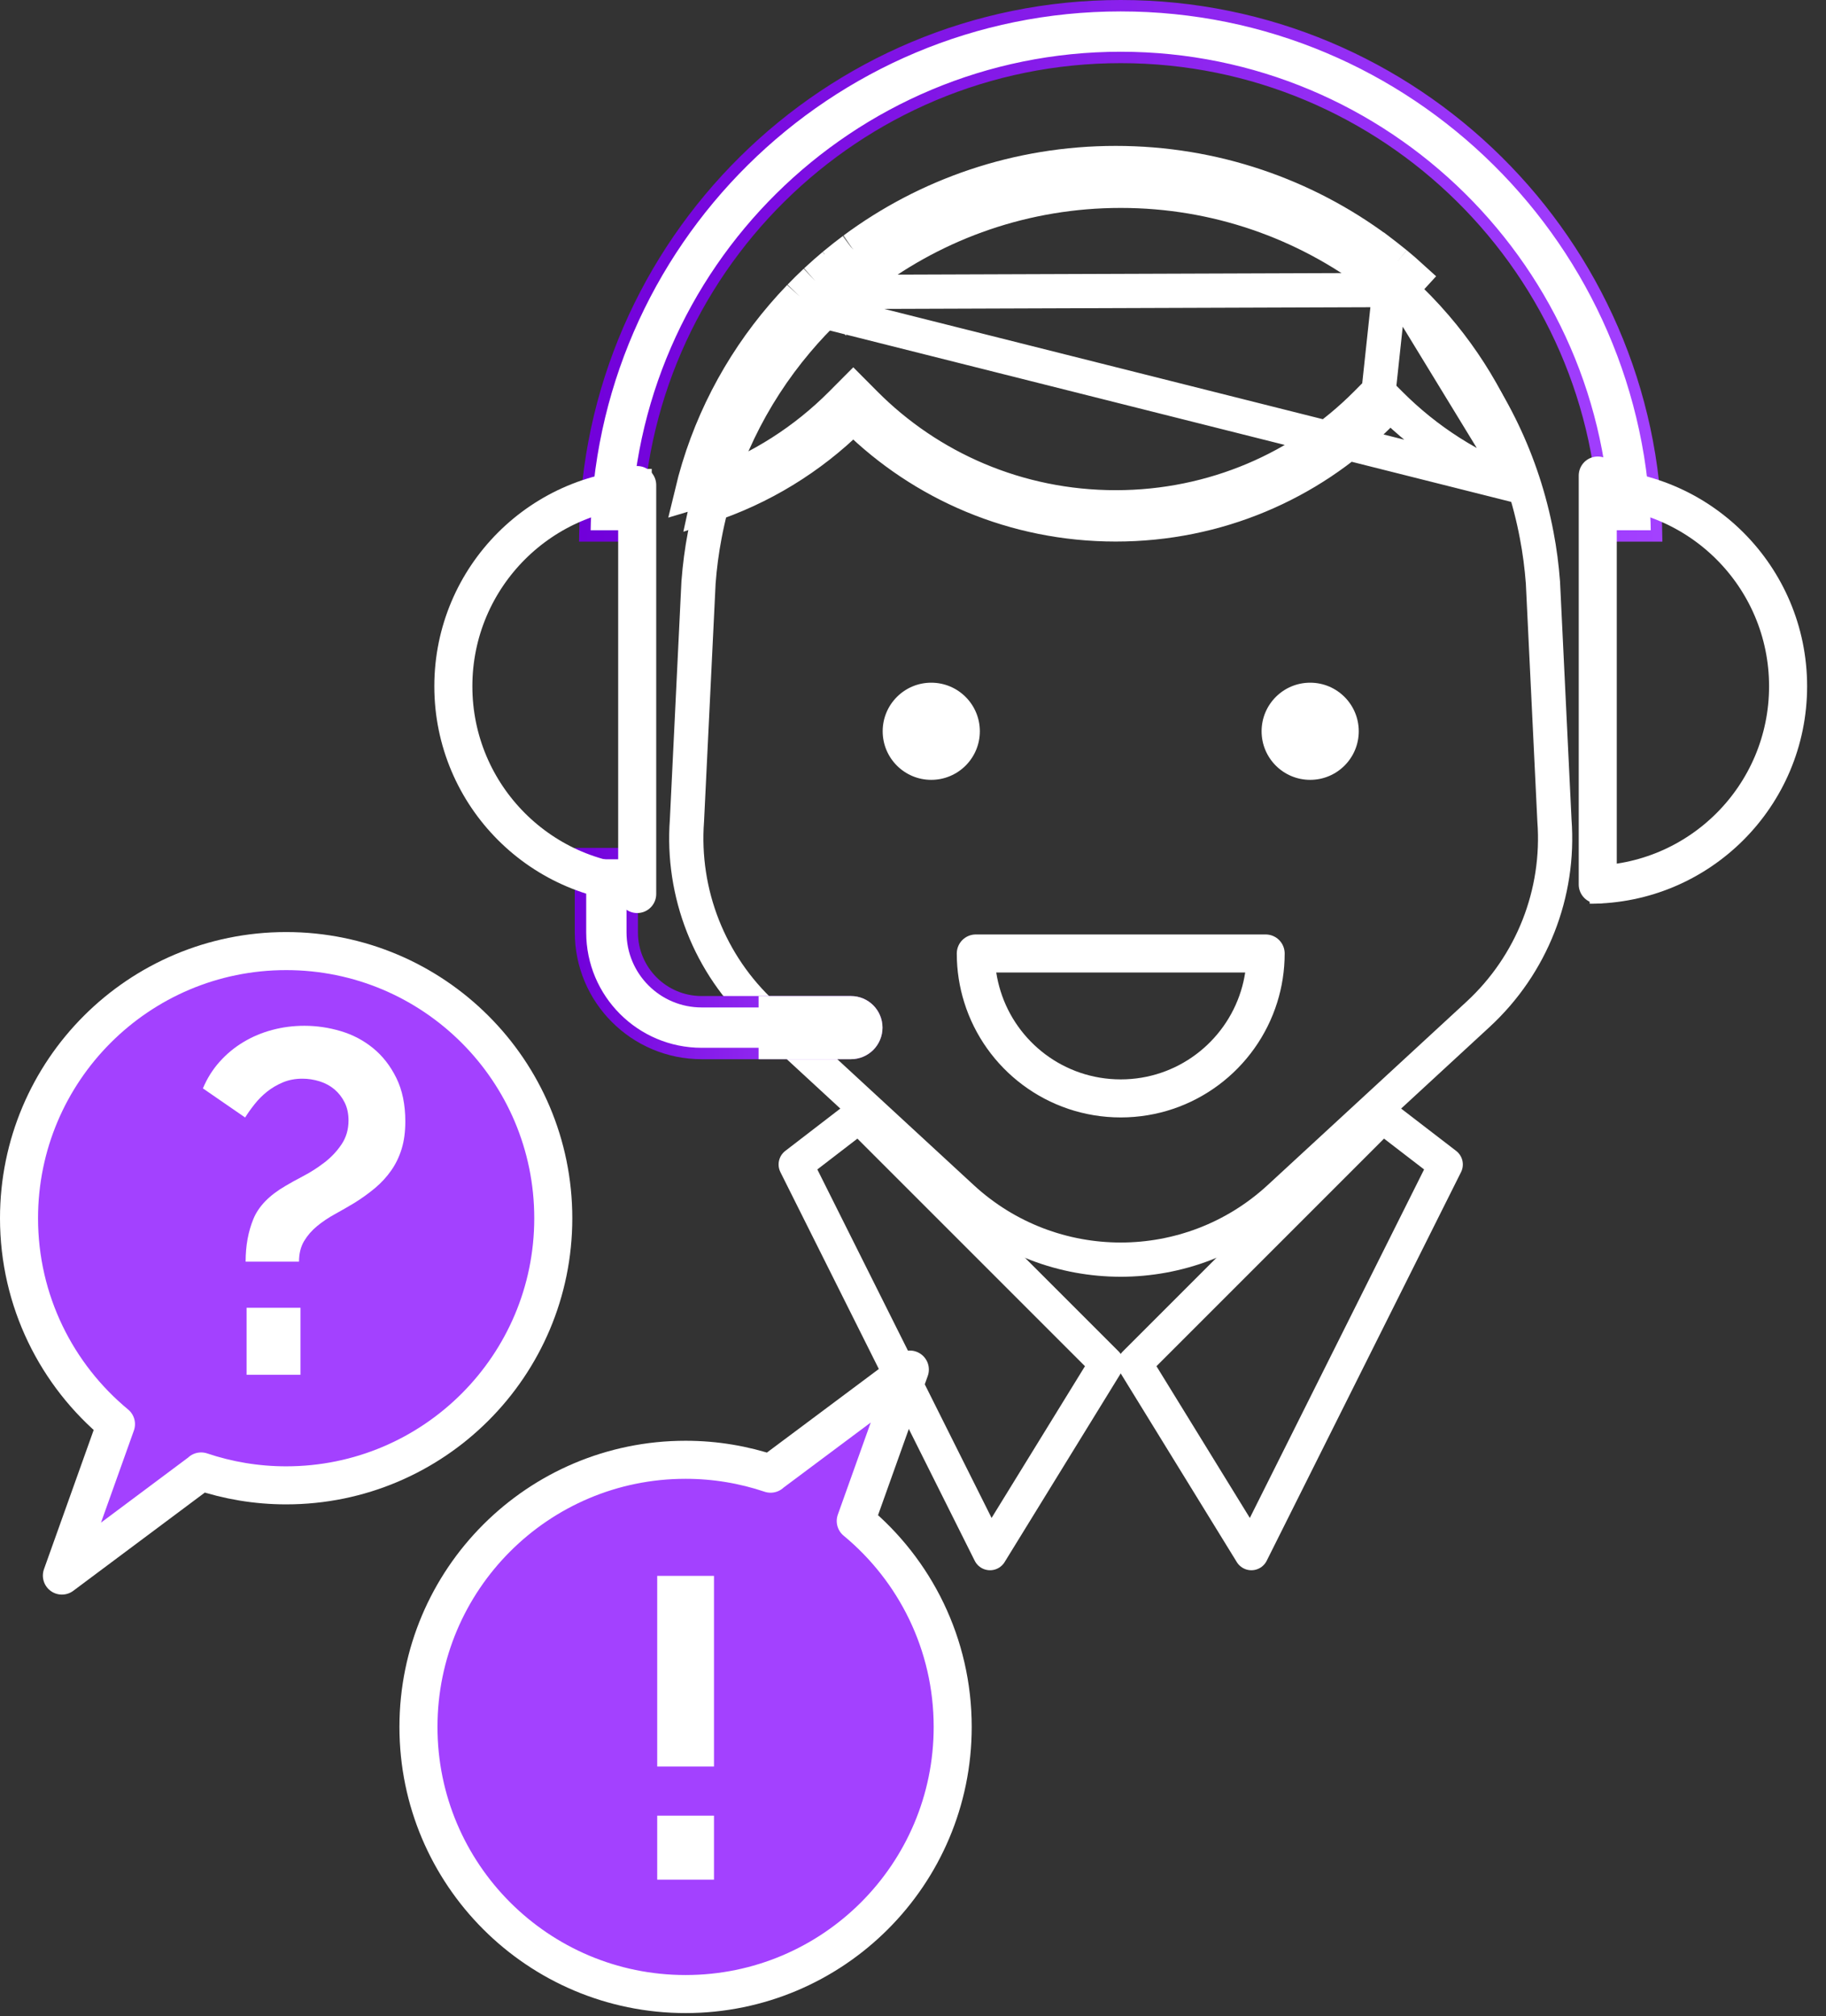 <svg width="96" height="106" viewBox="0 0 96 106" fill="none" xmlns="http://www.w3.org/2000/svg">
<rect x="0" y="0" width="96" height="106" fill="#333333" stroke="none"/>
<path d="M77.711 53.321L67.257 62.963C62.548 67.307 55.292 67.307 50.582 62.963L40.131 53.321C37.306 50.716 35.83 46.964 36.116 43.133L36.724 30.619C36.788 29.778 36.895 28.951 37.051 28.141C37.776 24.292 39.485 20.809 41.899 17.948C42.971 16.674 44.184 15.524 45.513 14.523C49.252 11.696 53.902 10.031 58.921 10.031C63.94 10.031 68.591 11.699 72.33 14.523C72.93 14.975 73.507 15.458 74.059 15.969C74.725 16.59 75.356 17.248 75.944 17.946C78.357 20.806 80.066 24.29 80.791 28.141C80.947 28.951 81.054 29.778 81.118 30.619L81.723 43.133C82.012 46.964 80.533 50.716 77.711 53.321Z" stroke="white" stroke-width="1.8"/>
<path d="M66.54 50.126C66.54 50.919 66.418 51.684 66.193 52.401C65.225 55.498 62.335 57.745 58.921 57.745C55.505 57.745 52.614 55.498 51.649 52.401C51.424 51.683 51.302 50.919 51.302 50.126H66.54Z" stroke="white" stroke-width="2" stroke-linejoin="round"/>
<path d="M30.746 28.176C30.907 12.777 43.484 0.3 58.92 0.3C74.356 0.3 86.933 12.778 87.094 28.176H84.374C84.213 14.277 72.856 3.02 58.92 3.02C44.984 3.02 33.628 14.277 33.466 28.176H30.746Z" fill="white" stroke="url(#paint0_linear)" stroke-width="0.6"/>
<path d="M73.213 13.712C72.978 13.522 72.74 13.335 72.498 13.154C72.491 13.149 72.484 13.143 72.477 13.137C72.469 13.131 72.461 13.124 72.453 13.118C72.452 13.118 72.452 13.119 72.452 13.119C72.451 13.119 72.451 13.119 72.451 13.12C68.603 10.261 63.82 8.57 58.658 8.57C53.494 8.57 48.71 10.258 44.863 13.119L44.863 13.118M73.213 13.712L72.326 21.989C68.831 25.436 63.999 27.57 58.658 27.57C53.321 27.57 48.489 25.439 44.994 21.994L44.86 21.861L44.725 21.995C42.619 24.07 40.03 25.671 37.135 26.614C37.21 26.265 37.293 25.919 37.385 25.577M73.213 13.712C73.238 13.732 73.263 13.751 73.287 13.771C73.321 13.797 73.355 13.824 73.388 13.851M73.213 13.712L73.388 13.851M44.863 13.118C44.861 13.12 44.858 13.122 44.856 13.124C44.853 13.126 44.849 13.129 44.846 13.131M44.863 13.118L44.863 13.119L44.87 13.127L45.408 13.835C45.415 13.829 45.42 13.825 45.422 13.824L45.42 13.825L45.403 13.838C45.402 13.839 45.401 13.84 45.4 13.841C45.395 13.845 45.388 13.85 45.38 13.855C45.363 13.869 45.345 13.882 45.328 13.895M44.863 13.118L44.848 13.134L44.846 13.131M44.846 13.131C44.529 13.368 44.218 13.612 43.914 13.864L43.825 13.937M44.846 13.131L44.848 13.134L44.232 13.76L44.235 13.763L44.236 13.764L44.237 13.765L44.237 13.765L44.237 13.765L44.237 13.765L44.237 13.765L44.237 13.765L44.848 13.134L44.237 13.765L44.786 14.298L45.328 13.895M43.825 13.937C43.534 14.181 43.249 14.432 42.971 14.69M43.825 13.937L44.403 14.627C44.402 14.628 44.401 14.629 44.4 14.63M43.825 13.937L44.398 14.631L44.4 14.63M42.971 14.69C42.954 14.705 42.937 14.721 42.92 14.736C42.904 14.751 42.887 14.767 42.87 14.782M42.971 14.69L43.584 15.349C43.583 15.349 43.583 15.35 43.583 15.35M42.971 14.69L43.582 15.351C43.582 15.351 43.582 15.35 43.583 15.35M42.87 14.782C42.59 15.045 42.317 15.314 42.051 15.59M42.87 14.782L43.483 15.441C43.483 15.441 43.484 15.441 43.484 15.44M42.87 14.782L43.486 15.439C43.485 15.439 43.485 15.44 43.484 15.44M42.051 15.59C42.04 15.602 42.029 15.613 42.018 15.624C42.004 15.638 41.991 15.652 41.978 15.665C41.692 15.964 41.414 16.271 41.145 16.585C38.875 19.232 37.211 22.406 36.372 25.908C36.714 25.807 37.051 25.697 37.385 25.577M42.051 15.59L42.699 16.215M42.051 15.59L42.699 16.215M37.385 25.577C38.226 22.432 39.766 19.576 41.828 17.171L41.828 17.171C42.087 16.869 42.353 16.575 42.628 16.288L42.629 16.287C42.648 16.266 42.651 16.264 42.654 16.261C42.657 16.257 42.662 16.253 42.699 16.215M37.385 25.577C39.99 24.64 42.318 23.139 44.222 21.226L44.86 20.585L45.498 21.226C48.84 24.584 53.499 26.67 58.658 26.67C63.816 26.67 68.474 24.584 71.815 21.227L72.452 20.586L73.09 21.227C74.995 23.14 77.325 24.642 79.931 25.578M42.699 16.215L42.699 16.215M42.699 16.215L79.931 25.578M42.699 16.215C42.955 15.95 43.216 15.691 43.484 15.44M42.699 16.215L43.484 15.44M79.931 25.578C79.09 22.43 77.55 19.573 75.487 17.168L75.487 17.168C74.908 16.491 74.284 15.851 73.624 15.246M79.931 25.578L73.624 15.246M73.624 15.246C73.363 15.007 73.092 14.774 72.815 14.545C72.781 14.517 72.766 14.505 72.746 14.49C72.726 14.475 72.701 14.456 72.648 14.413L72.646 14.411C72.451 14.253 72.256 14.099 72.059 13.95L71.914 13.842C68.217 11.095 63.621 9.47 58.658 9.47C53.693 9.47 49.096 11.093 45.401 13.841L45.328 13.895M73.624 15.246L43.583 15.35M73.624 15.246C73.624 15.245 73.624 15.245 73.624 15.245L74.231 14.581C73.957 14.331 73.675 14.088 73.388 13.851M73.624 15.246L73.388 13.851M45.328 13.895C45.042 14.109 44.762 14.33 44.488 14.557L44.487 14.558L44.441 14.596L44.4 14.63M44.4 14.63C44.122 14.862 43.85 15.103 43.583 15.35" stroke="white" stroke-width="1.8"/>
<path d="M48.959 40.998C50.37 40.998 51.514 39.855 51.514 38.444C51.514 37.034 50.37 35.89 48.959 35.89C47.549 35.89 46.406 37.034 46.406 38.444C46.406 39.855 47.549 40.998 48.959 40.998Z" fill="white"/>
<path d="M68.881 40.998C70.291 40.998 71.435 39.855 71.435 38.444C71.435 37.034 70.291 35.89 68.881 35.89C67.47 35.89 66.327 37.034 66.327 38.444C66.327 39.855 67.47 40.998 68.881 40.998Z" fill="white"/>
<path d="M45.154 58.664L58.18 71.689L52.05 81.65L41.834 61.218L45.154 58.664Z" stroke="white" stroke-width="1.8" stroke-linecap="round" stroke-linejoin="round"/>
<path d="M72.686 58.664L59.661 71.689L65.79 81.65L76.007 61.218L72.686 58.664Z" stroke="white" stroke-width="1.8" stroke-linecap="round" stroke-linejoin="round"/>
<path d="M46.096 54.023C46.096 54.4 45.944 54.738 45.699 54.986C45.451 55.232 45.112 55.384 44.736 55.384H36.888C33.371 55.384 30.519 52.532 30.519 49.015V44.874H33.239V49.015C33.239 51.03 34.873 52.663 36.888 52.663H44.736C45.487 52.663 46.096 53.272 46.096 54.023Z" fill="white" stroke="url(#paint1_linear)" stroke-width="0.6"/>
<path d="M34.264 25.649C28.503 25.649 23.834 30.319 23.834 36.079C23.834 41.84 28.503 46.51 34.264 46.51" stroke="white" stroke-width="2"/>
<path d="M83.576 25.649C89.337 25.649 94.007 30.319 94.007 36.079C94.007 41.84 89.337 46.51 83.576 46.51" stroke="white" stroke-width="2"/>
<path d="M33.5 25.5V47" stroke="white" stroke-width="2" stroke-linecap="round" stroke-linejoin="round"/>
<path d="M84 25V46.5" stroke="white" stroke-width="2" stroke-linecap="round" stroke-linejoin="round"/>
<path d="M46.396 54.023C46.396 54.483 46.21 54.897 45.911 55.198C45.61 55.497 45.196 55.684 44.736 55.684H39.883V52.363H44.736C45.653 52.363 46.396 53.106 46.396 54.023Z" fill="white"/>
<path d="M15.044 50C7.287 50 1 56.288 1 64.044C1 68.4 2.984 72.293 6.097 74.869L3.254 82.83L10.577 77.362L10.573 77.356C11.978 77.828 13.48 78.087 15.044 78.087C22.8 78.087 29.088 71.8 29.088 64.044C29.088 56.288 22.8 50 15.044 50Z" fill="#A341FF" stroke="white" stroke-width="2" stroke-linecap="round" stroke-linejoin="round"/>
<path d="M12.913 66.328C12.913 65.494 13.049 64.746 13.322 64.082C13.594 63.419 14.155 62.841 15.006 62.347C15.261 62.194 15.575 62.02 15.95 61.824C16.324 61.629 16.69 61.395 17.047 61.122C17.404 60.85 17.706 60.531 17.953 60.165C18.2 59.8 18.323 59.379 18.323 58.903C18.323 58.545 18.255 58.231 18.119 57.958C17.983 57.686 17.804 57.457 17.583 57.269C17.362 57.083 17.102 56.942 16.805 56.848C16.507 56.755 16.205 56.708 15.899 56.708C15.525 56.708 15.185 56.772 14.879 56.899C14.572 57.027 14.296 57.189 14.049 57.384C13.802 57.58 13.581 57.801 13.386 58.048C13.19 58.294 13.024 58.529 12.888 58.749L10.668 57.218C10.889 56.691 11.183 56.223 11.549 55.815C11.914 55.407 12.331 55.062 12.799 54.782C13.266 54.501 13.772 54.288 14.317 54.144C14.861 53.999 15.423 53.927 16.001 53.927C16.648 53.927 17.286 54.021 17.915 54.208C18.544 54.395 19.11 54.692 19.612 55.101C20.114 55.509 20.522 56.032 20.837 56.67C21.151 57.308 21.309 58.069 21.309 58.954C21.309 59.498 21.245 59.979 21.117 60.395C20.99 60.813 20.807 61.191 20.569 61.531C20.331 61.871 20.05 62.178 19.727 62.45C19.403 62.722 19.038 62.986 18.63 63.241C18.289 63.445 17.949 63.641 17.609 63.828C17.268 64.015 16.958 64.223 16.677 64.453C16.397 64.682 16.167 64.946 15.988 65.244C15.81 65.542 15.72 65.903 15.72 66.328H12.913V66.328ZM12.964 72.273V68.752H15.797V72.273H12.964Z" fill="white"/>
<path d="M44.99 79.962L47.834 72L40.511 77.469L40.514 77.474C39.109 77.002 37.607 76.743 36.044 76.743C28.287 76.743 22 83.031 22 90.787C22 98.543 28.287 104.83 36.044 104.83C43.8 104.83 50.087 98.543 50.087 90.787C50.088 86.43 48.104 82.538 44.99 79.962Z" fill="#A341FF" stroke="white" stroke-width="2" stroke-linecap="round" stroke-linejoin="round"/>
<path d="M34.552 92.868V82.846H37.537V92.868H34.552ZM34.552 98.816V95.452H37.537V98.816H34.552Z" fill="white"/>
<defs>
<linearGradient id="paint0_linear" x1="87.396" y1="14.238" x2="30.444" y2="14.238" gradientUnits="userSpaceOnUse">
<stop stop-color="#A341FF"/>
<stop offset="1" stop-color="#7100DA"/>
</linearGradient>
<linearGradient id="paint1_linear" x1="46.396" y1="50.129" x2="30.219" y2="50.129" gradientUnits="userSpaceOnUse">
<stop stop-color="#A341FF"/>
<stop offset="1" stop-color="#7100DA"/>
</linearGradient>
</defs>
</svg>

